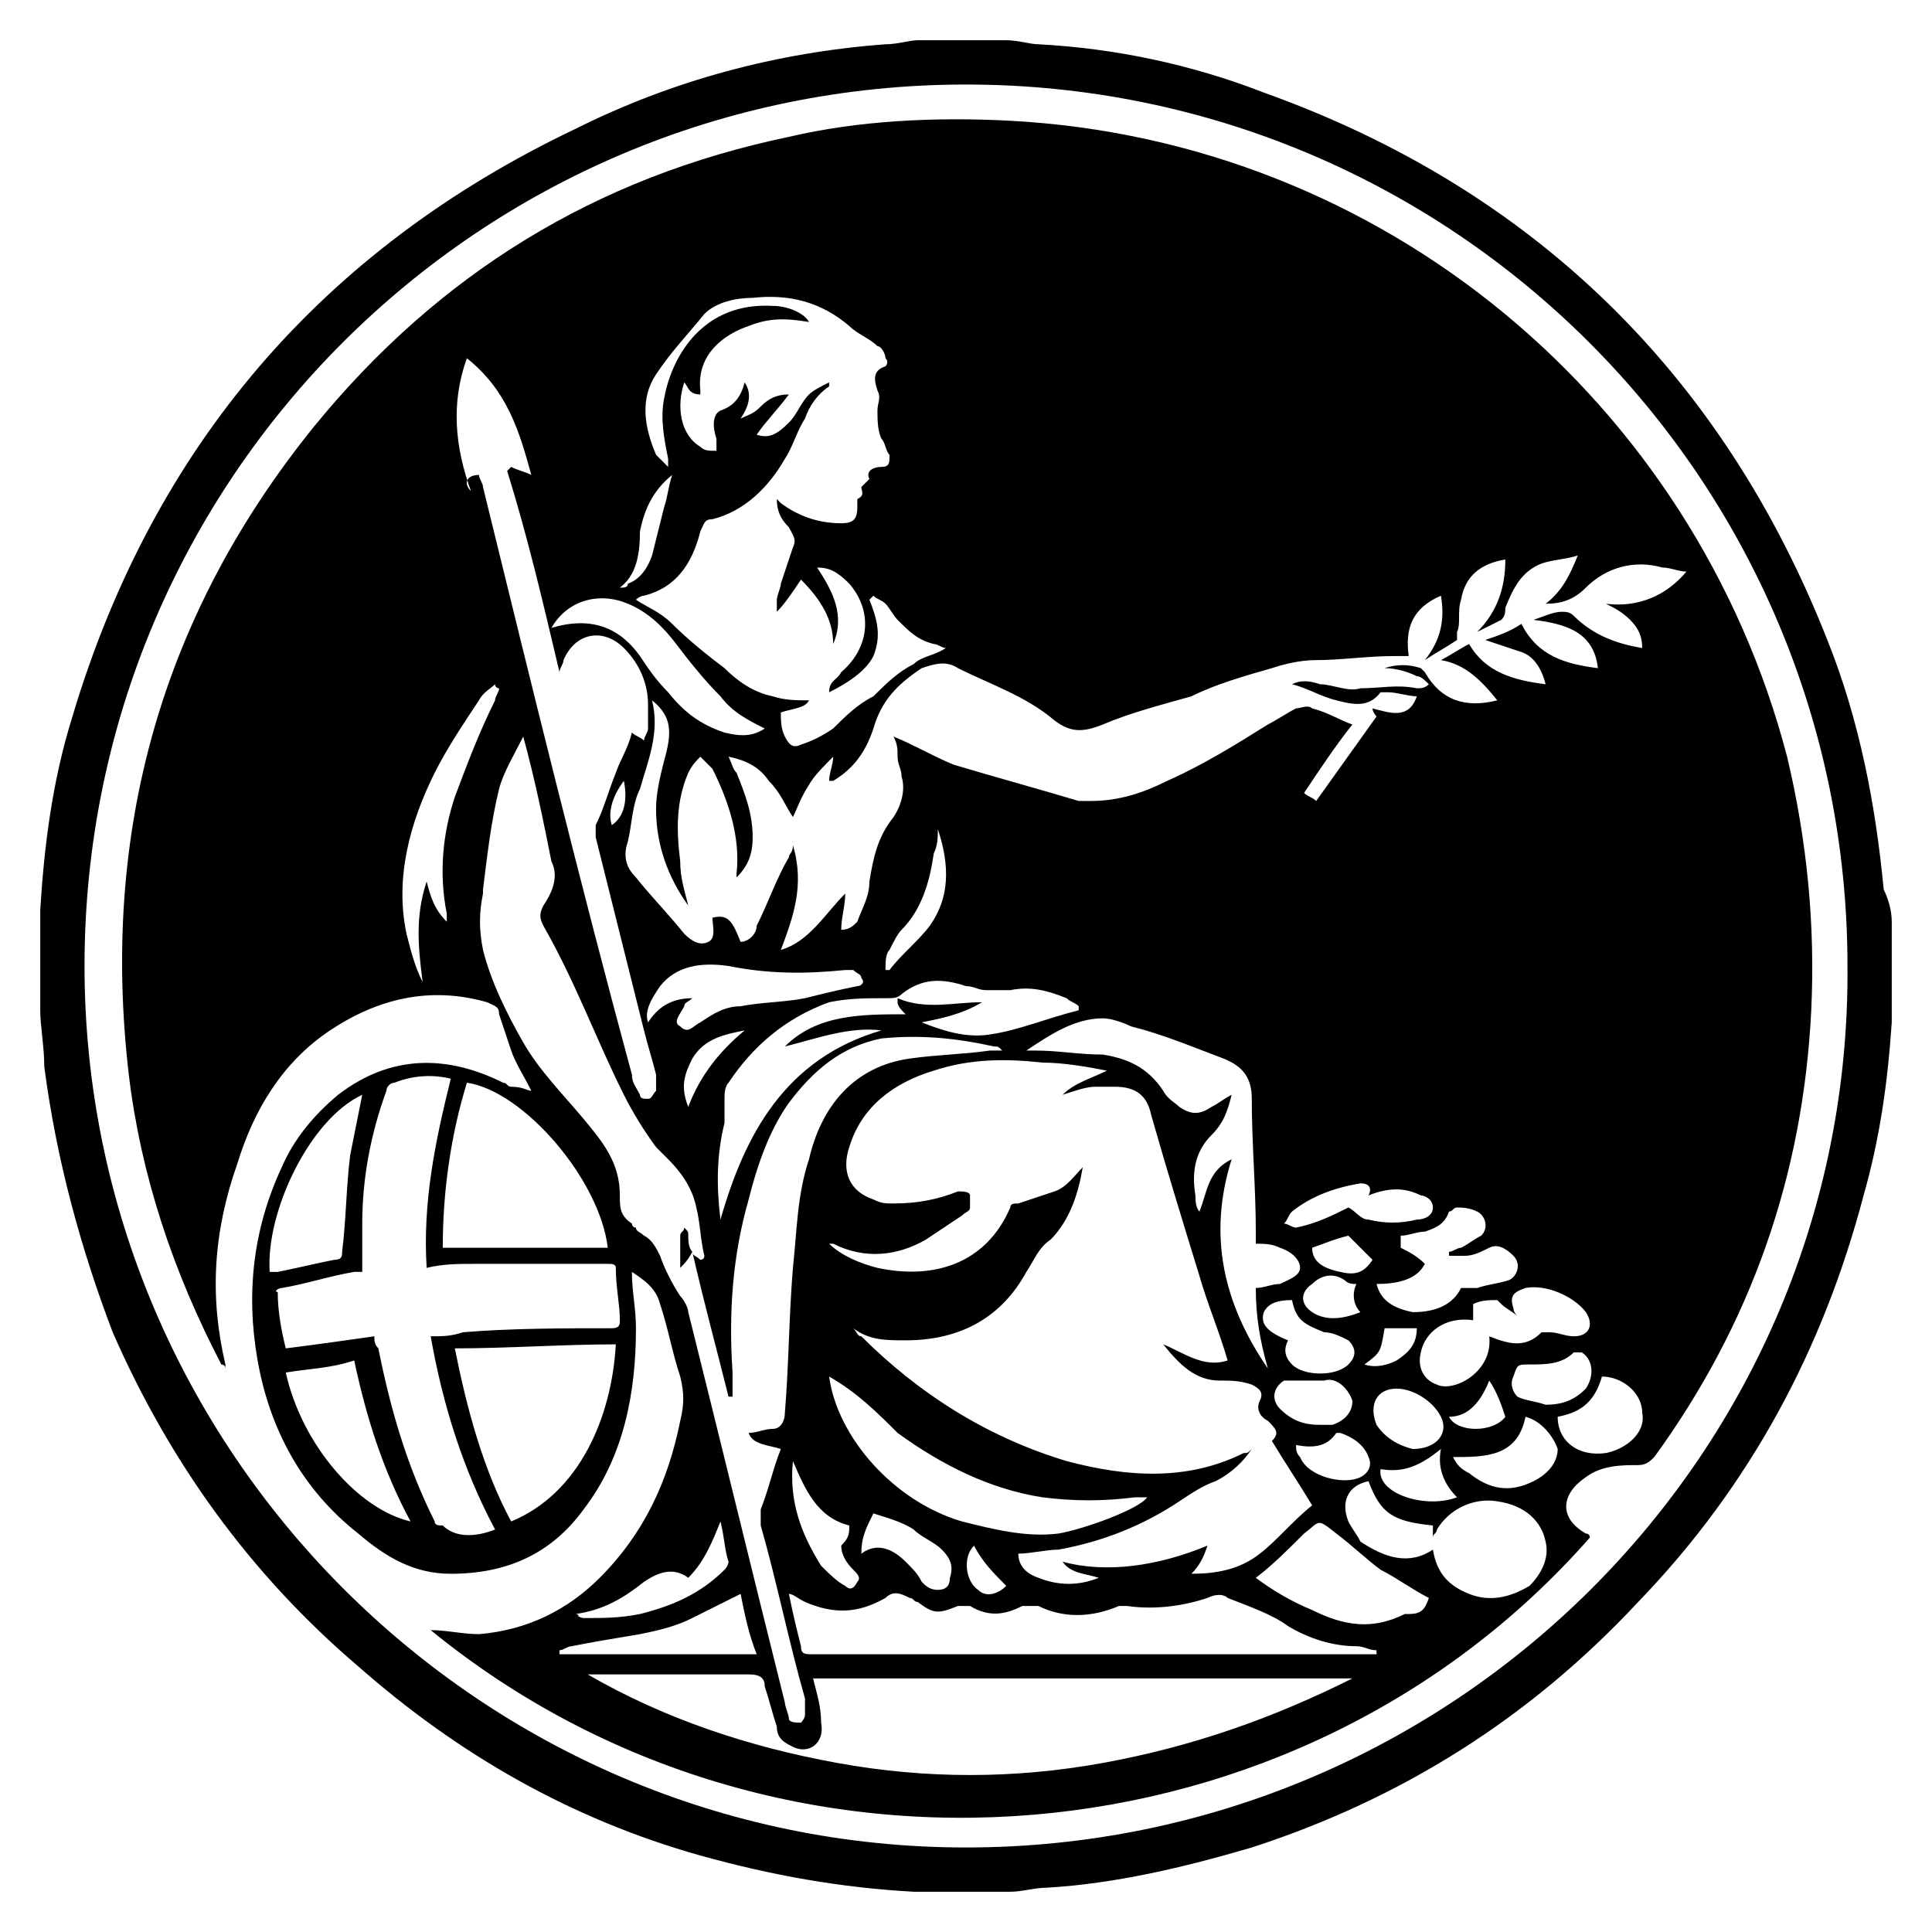 <?xml version="1.0" encoding="utf-8"?>
<!-- Generator: Adobe Illustrator 18.0.0, SVG Export Plug-In . SVG Version: 6.00 Build 0)  -->
<!DOCTYPE svg PUBLIC "-//W3C//DTD SVG 1.1//EN" "http://www.w3.org/Graphics/SVG/1.1/DTD/svg11.dtd">
<svg version="1.1" id="Layer_1" xmlns="http://www.w3.org/2000/svg" xmlns:xlink="http://www.w3.org/1999/xlink" x="0px" y="0px"
	 width="48px" height="48px" viewBox="0 0 48 48" enable-background="new 0 0 48 48" xml:space="preserve">
<path fill-rule="evenodd" clip-rule="evenodd" d="M47,22.9c0,0.7,0,1.4,0,2.2c0,0.1,0,0.2,0,0.3c-0.1,1.5-0.3,2.9-0.7,4.3
	c-1,3.8-2.8,7.2-5.6,10.1c-2.7,2.9-5.9,4.9-9.6,6.1c-1.7,0.5-3.4,0.9-5.1,1c-0.3,0-0.6,0.1-0.9,0.1c-0.7,0-1.4,0-2.1,0
	c-0.1,0-0.2,0-0.3,0c-1.8-0.1-3.5-0.4-5.3-0.9c-3.2-0.9-6-2.5-8.5-4.7c-2.7-2.3-4.7-5.1-6.1-8.3C2,31,1.4,28.8,1.1,26.5
	C1.1,26,1,25.5,1,25.1c0-0.7,0-1.4,0-2.2c0-0.1,0-0.2,0-0.3c0.1-1.6,0.3-3.2,0.8-4.8C3.8,11.1,8,6.2,14.3,3.2
	C16.7,2,19.3,1.3,22,1.1c0.3,0,0.6-0.1,0.8-0.1c0.7,0,1.5,0,2.2,0c0.3,0,0.6,0.1,0.8,0.1c1.9,0.1,3.8,0.5,5.6,1.2
	c6.7,2.4,11.4,7,14,13.6c0.8,2,1.2,4.1,1.4,6.2C46.9,22.3,47,22.6,47,22.9z M24,2.1C11.9,2.1,2.1,11.9,2.1,24
	c0,12,9.8,21.9,21.9,21.9c12.1,0,22-9.8,21.9-21.9C45.9,11.9,36.1,2.1,24,2.1z"/>
<path fill-rule="evenodd" clip-rule="evenodd" d="M13.2,27.1c-0.2-0.4-0.4-0.7-0.5-1c-0.1-0.3-0.2-0.6-0.3-0.9
	c0-0.2-0.1-0.2-0.3-0.3c-1.4-0.4-2.7-0.1-3.9,0.7c-1.2,0.8-1.9,2-2.3,3.3c-0.6,1.7-0.7,3.3-0.3,5c0,0,0,0.1,0,0.1
	c0-0.1-0.1-0.1-0.1-0.1c-1.2-2.3-2-4.7-2.3-7.2c-0.7-6,0.8-11.4,4.6-16.1c3.1-3.8,7-6.2,11.8-7.2C21.3,3,23.2,2.9,25.1,3
	c9.3,0.5,17,7,19.3,15.8c0.5,2.1,0.7,4.2,0.6,6.3c-0.2,4.1-1.5,7.8-3.9,11.1c-0.1,0.1-0.2,0.2-0.4,0.2c-0.4,0-0.9,0-1.3,0.3
	c-0.6,0.4-0.7,1,0,1.4c0,0,0.1,0,0.1,0.1c-7.2,8.2-20.1,9.4-28.8,2.3c0.4,0,0.8,0.1,1.2,0.1c1.2-0.1,2.2-0.6,3-1.4
	c1.1-1.1,1.7-2.4,2-3.9c0.1-0.4,0.1-0.7,0-1.1c-0.2-0.6-0.3-1.2-0.5-1.8c-0.1-0.4-0.4-0.6-0.7-0.8c0,0.5,0.1,0.9,0.1,1.4
	c0,1.6-0.3,3.2-1.3,4.5c-0.8,1.1-1.9,1.6-3.3,1.6c-0.9,0-1.6-0.4-2.3-1c-1.4-1.1-2.2-2.6-2.5-4.3c-0.3-1.7-0.1-3.3,0.6-4.8
	c0.3-0.7,0.8-1.3,1.4-1.8c1.3-1,2.7-1,4.1-0.3c0.1,0,0.1,0.1,0.2,0.1C13,27,13.1,27.1,13.2,27.1z M30,38.4C30,38.4,30,38.4,30,38.4
	c-0.1,0.3-0.2,0.5-0.4,0.7c0.6,0,1.2-0.1,1.7-0.5c0.4-0.3,0.8-0.8,1.3-1.2c-0.3-0.5-0.7-1.1-1-1.6c0.2-0.2,0.1-0.3-0.1-0.5
	c-0.2-0.1-0.3-0.3-0.2-0.5c0.1-0.2,0-0.3-0.2-0.4c-0.3-0.1-0.5-0.1-0.8-0.1c-0.6,0-1-0.4-1.4-0.9c0.5,0.2,1,0.6,1.6,0.4
	c-0.2-0.7-0.5-1.4-0.7-2.1c-0.4-1.3-0.8-2.6-1.2-4c-0.1-0.5-0.4-0.7-0.9-0.7c-0.2,0-0.3,0-0.5,0c-0.2,0-0.5,0.1-0.8,0.2
	c0.3-0.3,0.7-0.4,1.1-0.6c-0.5-0.1-1.1-0.2-1.6-0.2c-0.9-0.1-1.8-0.1-2.7,0.2c-1,0.3-1.8,0.9-2.1,1.9c-0.2,0.6,0,1.1,0.6,1.3
	c0.2,0.1,0.3,0.1,0.5,0.1c0.6,0,1.1-0.1,1.6-0.3c0.1,0,0.3,0,0.3,0.1c0,0.1,0,0.2,0,0.3c0,0.1-0.1,0.1-0.2,0.2
	c-0.3,0.2-0.6,0.4-0.9,0.6c-0.7,0.4-1.5,0.5-2.3,0.1c0,0,0,0-0.1,0c0.3,0.3,0.8,0.5,1.2,0.6c1.4,0.3,2.7-0.1,3.3-1.5
	c0-0.1,0.1-0.1,0.2-0.1c0.3-0.1,0.6-0.2,0.9-0.3c0.3-0.1,0.5-0.4,0.7-0.6c-0.1,0.6-0.3,1.3-0.8,1.8c-0.3,0.2-0.4,0.5-0.6,0.8
	c-0.6,1.1-1.6,1.7-3,1.7c-0.5,0-0.9,0-1.3-0.3c0.1,0.1,0.1,0.2,0.2,0.2c1.4,1.4,3.1,2.5,5.1,3.1c1.5,0.4,3,0.5,4.4-0.2
	c0.1,0,0.1,0,0.2-0.1c-0.2,0.3-0.5,0.6-0.9,0.8c-0.3,0.1-0.6,0.3-0.9,0.5c-0.9,0.6-1.9,1-3,1.2c-0.3,0-0.7,0.1-1,0.1
	c0,0.3,0.2,0.5,0.5,0.6c0.5,0.2,1,0.2,1.5,0c-0.3-0.1-0.7-0.1-0.9-0.4C27.5,39.1,28.8,38.9,30,38.4z M16.2,17.4
	c0.2,0.8-0.1,1.5-0.3,2.2c-0.2,0.4-0.2,0.9-0.3,1.3c-0.1,0.3-0.1,0.6,0.2,0.9c0.4,0.5,0.8,0.9,1.2,1.4c0.2,0.2,0.4,0.3,0.6,0.2
	c0.2-0.1,0.1-0.4,0.1-0.6c0.4-0.1,0.5,0.1,0.7,0.6c0.2,0,0.4-0.2,0.4-0.4c0.3-0.6,0.5-1.2,0.8-1.7c0-0.1,0.1-0.1,0.1-0.3
	c0.3,1,0,1.8-0.3,2.6c0.7-0.2,1.1-0.9,1.6-1.4c0,0.3-0.1,0.6-0.1,0.9c0.2,0,0.3-0.1,0.4-0.2c0.1-0.3,0.3-0.6,0.3-1
	c0.1-0.6,0.2-1.1,0.6-1.6c0.2-0.3,0.3-0.7,0.2-1c0-0.2-0.1-0.3-0.1-0.5c0-0.2,0-0.3-0.1-0.5c0.5,0.2,1,0.5,1.5,0.7
	c1,0.3,2.1,0.6,3.1,0.9c0.1,0,0.2,0,0.3,0c0.7,0,1.3-0.2,1.9-0.5c0.9-0.4,1.7-0.9,2.5-1.4c0.2-0.1,0.5-0.3,0.7-0.4
	c0.1,0,0.3-0.1,0.4,0c0.4,0.1,0.7,0.3,1,0.4c-0.4,0.5-0.8,1.1-1.2,1.7c0.1,0.1,0.2,0.1,0.3,0.2c0.5-0.7,1-1.4,1.5-2.1
	c0,0-0.1-0.1-0.1-0.2c0.4,0.1,0.9,0.3,1.1-0.3c-0.2,0-0.5-0.1-0.7-0.1c-0.1,0-0.1,0-0.2,0c-0.3,0.4-0.7,0.3-1.1,0.2
	c-0.4-0.1-0.7-0.3-1.1-0.4c0.2-0.1,0.4-0.1,0.7,0c0.3,0,0.7,0.2,1,0.1c0.5,0,0.9-0.1,1.4,0c0.1,0,0.2,0,0.3-0.1
	c-0.1-0.1-0.2-0.2-0.3-0.2c-0.2-0.1-0.5-0.2-0.8-0.2c0.3-0.1,0.6-0.1,0.9,0c0,0,0.1,0.1,0.1,0.1c0.4,0.7,1,0.9,1.8,0.7
	c-0.4-0.5-0.8-0.9-1.4-1c0.2-0.1,0.5-0.3,0.7-0.4c0.4,0.7,1.1,0.9,1.9,1c-0.1-0.4-0.3-0.7-0.6-0.8c-0.3-0.1-0.6-0.2-0.9-0.3
	c0.3-0.1,0.6-0.2,0.9-0.4c0.4,0.8,1.1,1,1.9,1.1c-0.1-0.9-0.8-1.1-1.6-1.2c0.3-0.1,0.5-0.2,0.7-0.2c0.1,0,0.2,0,0.3,0.1
	c0.5,0.5,1.1,0.7,1.7,0.8c0-0.3-0.1-0.5-0.3-0.7c-0.2-0.2-0.4-0.3-0.6-0.4c0.8,0.1,1.5-0.2,2-0.8c-0.2,0-0.4-0.1-0.6-0.1
	c-0.7-0.2-1.4,0-1.9,0.5c-0.3,0.3-0.6,0.4-1,0.4c0.4-0.3,0.6-0.7,0.8-1.2c-0.3,0.1-0.6,0.1-0.9,0.2c-0.5,0.2-0.7,0.6-0.9,1.1
	c0,0.1,0,0.2-0.1,0.3c-0.2,0.1-0.4,0.2-0.6,0.3c0.5-0.5,0.7-1.1,0.7-1.8c-0.6,0.1-1,0.4-1.1,1c-0.1,0.3,0,0.6-0.1,0.8
	c0,0.1,0,0.2,0,0.2c-0.3,0.2-0.5,0.3-0.8,0.5c0.4-0.5,0.5-1,0.4-1.6c-0.7,0.3-0.9,0.8-0.8,1.5c-0.2,0-0.3,0-0.4,0
	c-0.6,0-1.3,0.1-1.9,0.1c-0.4,0-0.8,0.1-1.1,0.2c-0.7,0.2-1.4,0.4-2,0.7c-0.7,0.2-1.5,0.4-2.2,0.7c-0.5,0.2-0.8,0.2-1.2-0.1
	c-0.7-0.6-1.6-0.9-2.4-1.3c-0.3-0.2-0.6-0.1-0.9,0c-0.6,0.4-1,0.8-1.2,1.5c-0.2,0.6-0.5,1-1,1.3c0,0,0,0-0.1,0
	c0-0.2,0.1-0.4,0.1-0.6c0,0,0,0,0,0c-0.2,0.2-0.5,0.5-0.6,0.7c-0.2,0.3-0.3,0.6-0.4,0.8c-0.2-0.3-0.3-0.6-0.6-0.9
	c-0.2-0.3-0.5-0.5-1-0.6c0.1,0.2,0.1,0.3,0.2,0.4c0.2,0.5,0.4,1,0.4,1.6c0,0.4-0.1,0.7-0.4,1c0-0.1,0-0.1,0-0.1
	c0.1-0.9-0.2-1.8-0.6-2.6c-0.1-0.1-0.2-0.2-0.3-0.3c-0.1,0.1-0.2,0.2-0.3,0.4c-0.3,0.7-0.3,1.4-0.2,2.2c0,0.4,0.1,0.7,0.2,1.1
	c-0.5-0.7-0.8-1.5-0.8-2.4c0-0.4,0.1-0.8,0.2-1.2C16.7,18.2,16.7,17.8,16.2,17.4z M13,18.3C13,18.3,13,18.3,13,18.3
	c-0.2,0.4-0.5,0.9-0.6,1.3c-0.2,0.8-0.3,1.7-0.4,2.5c0,0,0,0.1,0,0.1c-0.1,0.5-0.1,0.9,0,1.4c0.2,0.8,0.6,1.6,1,2.3
	c0.4,0.7,1,1.3,1.5,1.9c0.5,0.6,0.9,1.1,0.9,1.9c0,0.3,0,0.5,0.3,0.7c0,0,0,0.1,0.1,0.1c0,0.1,0.1,0.1,0.2,0.2
	c0.2,0.1,0.3,0.3,0.4,0.5c0.1,0.3,0.3,0.7,0.5,1c0.1,0.1,0.2,0.3,0.2,0.4c0.8,3.2,1.6,6.5,2.4,9.7c0,0.1,0.1,0.3,0.1,0.4
	c0,0.1,0.2,0.1,0.3,0.1c0,0,0.1-0.1,0.1-0.2c0-0.1,0-0.3,0-0.4c-0.4-1.4-0.7-2.9-1.1-4.3c0-0.1,0-0.2,0-0.4c0.2-0.5,0.3-1,0.5-1.5
	c-0.3-0.1-0.7-0.1-0.8-0.4c0.2,0,0.4-0.1,0.6-0.1c0.2,0,0.3-0.2,0.3-0.4c0.1-1.2,0.1-2.4,0.2-3.6c0.1-0.9,0.1-1.8,0.4-2.7
	c0.3-1.3,1.1-2.3,2.5-2.5c0.7-0.1,1.3-0.1,2-0.2c0.1,0,0.2,0,0.3,0c-0.1-0.1-0.1-0.1-0.2-0.1c-0.9-0.2-1.8-0.3-2.8-0.2
	c-1,0.2-1.7,0.8-2.3,1.6c-0.5,0.7-0.8,1.6-1,2.4c-0.4,1.4-0.5,2.8-0.4,4.3c0,0.2,0,0.4,0,0.6c0,0,0,0-0.1,0
	c-0.3-1.2-0.6-2.3-0.9-3.6c-0.1,0.2-0.2,0.3-0.3,0.4c0-0.3,0-0.6,0-0.8c0-0.1,0.1-0.1,0.1-0.2c0.1,0.1,0.1,0.1,0.1,0.2
	c0,0.1,0,0.3,0.1,0.4c0,0.1,0.1,0.1,0.2,0.2c0,0,0.1,0,0.1-0.1c-0.1-0.4-0.1-0.8-0.2-1.2c-0.1-0.5-0.4-0.9-0.7-1.2
	c-0.1-0.1-0.2-0.2-0.3-0.3c-0.3-0.4-0.6-0.9-0.8-1.3c-0.7-1.4-1.2-2.8-2-4.2c-0.1-0.2-0.1-0.3,0-0.5c0.2-0.3,0.4-0.7,0.2-1.1
	C13.5,20.4,13.3,19.4,13,18.3z M20.3,14.1c0.4,0.6,0.7,1.2,0.4,1.9c0-0.6-0.3-1.1-0.8-1.6c-0.2,0.3-0.4,0.6-0.6,0.8
	c0-0.1,0-0.2,0-0.3c0-0.1,0.1-0.3,0.1-0.4c0.1-0.3,0.2-0.6,0.3-0.9c0.1-0.2,0-0.3-0.1-0.5c-0.2-0.2-0.3-0.4-0.3-0.7
	c0.1,0.1,0.1,0.1,0.1,0.1c0.4,0.3,0.9,0.5,1.5,0.5c0.3,0,0.4-0.1,0.4-0.4c0-0.1,0-0.2,0-0.2c0.2-0.1,0.1-0.2,0.1-0.3
	c0.1-0.1,0.2-0.2,0.2-0.2c-0.1-0.2,0.1-0.3,0.3-0.3c0.2,0,0.2-0.1,0.2-0.3c-0.1-0.1-0.1-0.3-0.2-0.4c-0.1-0.2-0.1-0.5-0.1-0.7
	c0-0.2,0.1-0.3,0-0.5c-0.1-0.3-0.1-0.5,0.2-0.6C22,9.1,22.1,9,22,8.9c0-0.1-0.1-0.3-0.2-0.3c-0.2-0.2-0.5-0.3-0.7-0.5
	c-0.7-0.6-1.5-0.8-2.4-0.7c-0.4,0-0.9,0.1-1.2,0.4c-0.4,0.5-0.8,0.9-1.2,1.5c-0.4,0.6-0.3,1.3,0,2c0.1,0.1,0.2,0.2,0.3,0.3
	c0-0.1,0-0.1,0-0.2c-0.1-0.5-0.2-1-0.1-1.5c0.2-1.1,1-2.4,2.7-2.3c0.4,0,0.8,0.2,0.9,0.4c-0.6-0.1-1-0.1-1.5,0.1
	c-0.6,0.2-1.3,0.7-1.2,1.6c0,0,0,0.1,0,0.1c-0.3,0-0.3-0.2-0.4-0.3c-0.2,0.6-0.1,1.3,0.4,1.6c0.1,0.1,0.2,0.1,0.4,0.1
	c0-0.1,0-0.2,0-0.3c-0.1-0.3-0.1-0.6,0.1-0.7c0.3-0.1,0.5-0.3,0.6-0.7c0.2,0.3,0.1,0.6-0.1,0.9c0.2-0.1,0.3-0.1,0.5-0.3
	c0.2-0.2,0.4-0.3,0.7-0.3c-0.3,0.4-0.6,0.7-0.8,1c0.3,0.1,0.5,0,0.8-0.3c0.2-0.2,0.3-0.5,0.5-0.7c0.1-0.1,0.3-0.2,0.5-0.3
	c0,0,0,0,0,0.1c-0.3,0.2-0.5,0.5-0.6,0.8c-0.2,0.3-0.3,0.7-0.5,1c-0.4,0.7-1,1.3-1.8,1.5c-0.2,0-0.2,0.1-0.3,0.3
	c-0.2,0.8-0.6,1.4-1.4,1.6c-0.1,0-0.2,0.1-0.2,0.1c0.3,0.2,0.6,0.3,0.9,0.6c0.4,0.4,0.9,0.8,1.3,1.1c0.3,0.3,0.7,0.6,1.2,0.7
	c0.3,0.1,0.6,0.1,0.9,0.1c-0.1,0.2-0.4,0.2-0.7,0.3c0,0.2,0,0.4,0.1,0.6c0.1,0.2,0.2,0.3,0.4,0.2c0.3-0.1,0.5-0.2,0.8-0.4
	c0.3-0.3,0.6-0.6,1-0.8c0.3-0.3,0.6-0.6,1-0.8c0.2-0.2,0.5-0.2,0.8-0.4c-0.1,0-0.2-0.1-0.3-0.1c-0.4-0.1-0.6-0.3-0.9-0.6
	c-0.1-0.1-0.2-0.3-0.3-0.4c-0.1-0.1-0.2-0.1-0.3-0.2c0,0,0,0-0.1,0.1c0.2,0.5,0.3,0.9,0.1,1.4c-0.2,0.4-0.7,0.7-1.1,0.9
	c0-0.3,0.2-0.3,0.3-0.5c0.7-0.6,0.8-1.5,0.2-2.2C20.8,14.2,20.6,14.1,20.3,14.1z M12.3,38c-0.8-1.5-1.3-3.1-1.6-4.8
	c0.3,0,0.5,0,0.8-0.1c1.2-0.1,2.5-0.1,3.7-0.1c0.2,0,0.2-0.1,0.2-0.2c0-0.4-0.1-0.8-0.1-1.3c0-0.1-0.1-0.1-0.2-0.1
	c-1.1,0-2.2,0-3.3,0c-0.4,0-0.8,0-1.2,0.1c-0.1-1.6,0.2-3.1,0.6-4.7c-0.4-0.1-0.9-0.1-1.4,0.1c-0.1,0-0.2,0.1-0.2,0.2
	C9.2,28.2,9,29.3,9,30.4c0,0.4,0,0.8,0,1.2c-0.1,0-0.2,0-0.2,0c-0.6,0.1-1.2,0.3-1.8,0.4c-0.1,0-0.2,0.1-0.1,0.1
	c0,0.5,0.1,1,0.2,1.4c0.8-0.1,1.5-0.2,2.2-0.3c0,0.1,0,0.2,0.1,0.3c0.3,1.5,0.7,2.9,1.4,4.3c0,0.1,0.1,0.1,0.2,0.1
	C11.3,38.2,11.8,38.2,12.3,38z M14.6,41.6C14.6,41.6,14.6,41.7,14.6,41.6c1.9,1.1,4,1.8,6.2,2.2c2.2,0.4,4.4,0.4,6.6,0
	c2.2-0.4,4.2-1.1,6.2-2.1c-4.5,0-8.9,0-13.4,0c0.1,0.4,0.2,0.7,0.2,1.1c0.1,0.5-0.3,0.8-0.7,0.6c-0.2-0.1-0.4-0.2-0.4-0.5
	c-0.1-0.3-0.2-0.7-0.3-1c0-0.2-0.1-0.3-0.4-0.3c-1.2,0-2.4,0-3.6,0C14.8,41.6,14.7,41.6,14.6,41.6z M11.9,11.8
	c0,0.1,0.1,0.2,0.1,0.3c1.2,4.9,2.4,9.8,3.7,14.6c0,0.2,0.1,0.3,0.2,0.5c0,0.1,0.1,0.1,0.2,0.1c0.1,0,0.1-0.1,0.2-0.2
	c0-0.1,0-0.3,0-0.4c-0.1-0.4-0.2-0.7-0.3-1.1c-0.4-1.6-0.8-3.2-1.2-4.8c0-0.1,0-0.2,0-0.3c0.2-0.4,0.3-0.8,0.5-1.3
	c0.1-0.3,0.3-0.6,0.4-1c0.1,0.1,0.2,0.1,0.3,0.2c0-0.1,0.1-0.2,0.1-0.3c0-0.2,0-0.4,0-0.6c0-0.5-0.2-1-0.6-1.4
	c-0.5-0.5-1.2-0.4-1.5,0.3c0,0.1-0.1,0.2-0.1,0.3c-0.4-1.7-0.8-3.4-1.3-5c0,0,0,0,0.1-0.1c0.2,0.1,0.3,0.1,0.5,0.2
	c-0.3-1.1-0.6-2.1-1.6-2.9c-0.4,1.1-0.3,2.2,0.1,3.3C11.5,12,11.6,11.8,11.9,11.8z M19.6,39.6c0.1,0.5,0.2,0.9,0.3,1.3
	c0,0.2,0.1,0.2,0.3,0.2c4.6,0,9.2,0,13.8,0c0.1,0,0.1,0,0.2,0c0,0,0-0.1,0-0.1c-0.2,0-0.3-0.1-0.5-0.1c-0.6,0-1.2-0.2-1.7-0.5
	c-0.4-0.3-1-0.5-1.5-0.7c-0.1-0.1-0.3-0.1-0.5,0c-0.6,0.2-1.3,0.3-2,0.2c-0.1,0-0.2,0-0.2,0c-0.7,0.3-1.4,0.3-2,0
	c-0.2,0-0.3,0-0.4,0c-0.4,0.2-0.8,0.3-1.3,0c-0.1,0-0.2,0-0.3,0c-0.5,0.2-0.6,0.2-1-0.1c-0.1,0-0.1-0.1-0.2-0.1
	c-0.2-0.1-0.4-0.2-0.6,0c-0.7,0.4-1.3,0.4-2,0.1C19.8,39.7,19.7,39.6,19.6,39.6z M31.2,32c0.2,0,0.4-0.1,0.6-0.1
	c0.2-0.1,0.5-0.2,0.5-0.4c0-0.2-0.2-0.4-0.5-0.5c-0.2-0.1-0.4-0.1-0.6-0.1c0-0.1,0-0.2,0-0.3c0-1.1-0.1-2.2-0.1-3.3
	c0-0.5-0.2-0.8-0.7-1c-0.8-0.3-1.5-0.6-2.3-0.8c-0.2-0.1-0.5-0.2-0.7-0.2c-0.7,0-1.3,0.4-1.9,0.8c0.1,0,0.2,0,0.2,0
	c0.6,0,1.1,0.1,1.7,0.1c0.6,0.1,1.1,0.3,1.5,0.9c0.1,0.2,0.3,0.3,0.4,0.4c0.3,0.2,0.5,0.2,0.8,0c0.2-0.1,0.3-0.2,0.5-0.3
	c-0.1,0.4-0.2,0.7-0.5,1c-0.4,0.4-0.5,0.9-0.4,1.5c0,0.1,0,0.3,0.1,0.4c0.2-0.5,0.2-1,0.8-1.3c-0.6,1.9-0.2,3.6,0.9,5.2
	C31.3,33.3,31.2,32.7,31.2,32z M15.3,33.4c-1.3,0-2.7,0.1-4,0.1c0.3,1.5,0.7,3,1.4,4.3C14.4,37.1,15.2,35.2,15.3,33.4z M15.1,31
	c-0.2-1.7-2.1-3.9-3.5-4.1C11.2,28.2,11,29.6,11,31C12.4,31,13.8,31,15.1,31z M17.9,30.3c0.6-2.1,1.6-4,4-4.7
	c-0.8-0.1-1.6,0.2-2.4,0.4c0.8-0.8,1.9-0.8,3-0.8c-0.1-0.1-0.2-0.2-0.2-0.3c0,0,0,0,0-0.1c0.7,0.3,1.4,0.1,2.1,0.1
	c-0.5,0.3-1,0.4-1.5,0.5c0.5,0.2,1.1,0.4,1.7,0.3c0.7-0.1,1.4-0.4,2.2-0.6c0,0,0,0,0-0.1c-0.1-0.1-0.2-0.1-0.3-0.2
	c-0.5-0.2-0.9-0.3-1.4-0.2c-0.2,0-0.4,0-0.6,0c-0.2,0-0.3-0.1-0.5-0.1c-0.6-0.2-1.1-0.2-1.6,0.2c-0.1,0.1-0.2,0.1-0.4,0.1
	c-0.5,0-0.9,0-1.4,0.1c-1.1,0.4-1.9,1.1-2.5,2c-0.1,0.1-0.1,0.3-0.1,0.4c0,0.2,0,0.4,0,0.6C17.8,28.7,17.8,29.5,17.9,30.3z
	 M20.6,34.2c0.2,1.5,1.6,3.1,3.3,3.6c0.8,0.2,1.6,0.4,2.4,0.3c0.6-0.1,2-0.6,2.2-0.9c-0.1,0-0.2,0-0.3,0c-0.8,0.1-1.5,0.1-2.3,0
	c-1.3-0.2-2.5-0.8-3.6-1.6C21.8,35.1,21.3,34.6,20.6,34.2z M34,36.8c-0.5,0.1-0.7,0.5-0.5,1c0.1,0.2,0.2,0.3,0.3,0.5
	c0.6,0.4,1.2,0.6,1.8,0.2c0.1,0.6,0.4,0.9,0.9,1.1c0.5,0.2,1,0.1,1.5-0.2c0.3-0.3,0.5-0.7,0.4-1.1c-0.1-0.5-0.5-0.9-1.2-1
	c-0.6-0.1-1.2,0.2-1.5,0.7c0,0.1-0.1,0.1-0.1,0.2c0-0.1,0-0.2,0-0.3C34.6,37.8,34.3,37.6,34,36.8z M35.5,39.7
	c-0.4-0.2-0.8-0.5-1.2-0.7c-0.4-0.3-0.7-0.6-1.1-0.9c-0.5-0.4-0.4-0.3-0.8,0c-0.4,0.4-0.8,0.8-1.2,1.1c0.4,0.3,0.9,0.6,1.4,0.8
	c0.8,0.4,1.5,0.5,2.3,0.1c0,0,0.1,0,0.1,0C35.3,40.1,35.4,40,35.5,39.7z M37,33.2C37,33.2,37,33.2,37,33.2c0.5,0.2,0.9,0.3,1.3-0.1
	c0,0,0.1,0,0.2,0c0.2,0,0.4,0.1,0.6,0.1c0.4,0,0.5-0.3,0.3-0.6c-0.3-0.4-1-0.7-1.5-0.6c-0.3,0.1-0.4,0.2-0.3,0.5
	c0,0.1,0.1,0.2,0.1,0.2c0,0,0,0,0,0c-0.1-0.1-0.3-0.2-0.4-0.3c0,0-0.1-0.1-0.1-0.1c-0.2,0-0.4,0-0.6,0.1c0,0.1,0,0.3,0,0.4
	c-0.7-0.1-1.2,0.3-1.3,0.8c-0.1,0.4,0.1,0.7,0.4,0.8C36.1,34.6,37.1,34.1,37,33.2z M9,27.2c-1.3,0.6-2.4,2.9-2.3,4.4
	c0.1,0,0.1,0,0.2,0c0.5-0.1,0.9-0.2,1.4-0.3c0.2,0,0.2-0.1,0.2-0.2c0.1-0.8,0.1-1.6,0.2-2.4C8.8,28.2,8.9,27.7,9,27.2z M7.1,34.1
	c0.4,1.8,1.8,3.4,3.1,3.7c-0.7-1.3-1.1-2.6-1.4-4C8.2,34,7.7,34,7.1,34.1z M36.3,32c0.1,0,0.3,0,0.4,0c0.3-0.1,0.5-0.1,0.8-0.2
	c0.2-0.1,0.3-0.4,0.1-0.6c-0.2-0.2-0.4-0.3-0.6-0.2c-0.2,0.1-0.4,0.2-0.6,0.2c-0.1,0-0.3,0-0.4,0c0,0,0,0,0-0.1
	c0.1,0,0.2-0.1,0.3-0.1c0.2-0.1,0.3-0.2,0.5-0.3c0.2-0.2,0.1-0.5-0.1-0.6c-0.2-0.1-0.4-0.1-0.5-0.1c-0.1,0-0.1,0.1-0.2,0.1
	c-0.1,0.3-0.3,0.4-0.6,0.5c-0.2,0-0.4,0.1-0.6,0.1c0,0.1,0,0.2,0,0.3c0.2,0.1,0.4,0.2,0.6,0.4c-0.2,0.4-0.7,0.5-1.2,0.5
	c0.1,0.4,0.4,0.6,0.9,0.7C35.7,32.6,36.1,32.4,36.3,32z M13.7,15.6c1-0.3,1.7,0,2.2,0.7c0.2,0.3,0.4,0.6,0.7,0.9
	c0.4,0.5,0.8,0.8,1.4,1c0.4,0.1,0.7,0.1,1-0.1c-0.4-0.2-0.8-0.4-1.1-0.8c-0.4-0.4-0.8-0.9-1.1-1.3c-0.3-0.4-0.7-0.8-1.2-1
	C14.9,14.7,14.1,14.9,13.7,15.6z M10.6,21.9c0.1,0.4,0.2,0.7,0.5,1c0-0.1,0-0.1,0-0.2c-0.2-1-0.1-2,0.2-2.9c0.3-0.8,0.6-1.6,1-2.4
	c0-0.1,0.1-0.2,0.1-0.3c0,0-0.1,0-0.1-0.1c-0.1,0.1-0.3,0.2-0.4,0.4c-0.4,0.6-0.8,1.2-1.1,1.8c-0.6,1.2-1,2.6-0.7,4
	c0.1,0.4,0.2,0.8,0.4,1.2C10.4,23.6,10.3,22.8,10.6,21.9z M17.2,24.8C17.1,24.9,17,24.9,17,25c-0.1,0.2-0.3,0.4-0.1,0.5
	c0.2,0.2,0.3,0,0.5-0.1c0.3-0.2,0.6-0.4,1-0.4c0.5-0.1,1.1-0.1,1.6-0.2c0.4-0.1,0.8-0.2,1.3-0.3c0.1,0,0.2-0.1,0.1-0.2
	c0-0.1-0.1-0.1-0.2-0.2c0,0-0.1,0-0.2,0c-1,0.1-1.9,0.1-2.9-0.1c-0.7-0.1-1.3,0-1.7,0.5c-0.2,0.3-0.4,0.6-0.3,0.9
	C16.3,25.1,16.6,24.8,17.2,24.8z M18.4,39.6c-0.4,0.2-0.8,0.4-1.2,0.6c-0.4,0.2-0.8,0.3-1.3,0.4c-0.6,0.1-1.2,0.2-1.7,0.3
	c-0.1,0-0.2,0.1-0.3,0.1c0,0,0,0.1,0,0.1c1.6,0,3.2,0,4.9,0C18.6,40.6,18.5,40.1,18.4,39.6z M38.7,35.2c0,0.6,0.5,1,1.2,0.9
	c0.5-0.1,1-0.5,0.9-1c0-0.5-0.5-0.9-1-0.9C39.6,34.9,39.2,35.1,38.7,35.2z M33.5,30c0.2,0.1,0.3,0.3,0.5,0.3c0.4,0.1,0.8,0.1,1.2,0
	c0.2,0,0.4-0.1,0.4-0.3c0-0.2-0.2-0.3-0.3-0.3c-0.4-0.2-0.8-0.2-1.3,0c0.1-0.2,0-0.3-0.2-0.3c-0.6,0.1-1.2,0.3-1.7,0.7
	c-0.1,0.1-0.1,0.2-0.2,0.3c0.1,0,0.2,0.1,0.3,0.1C32.7,30.4,33.1,30.2,33.5,30z M14.3,40.1C14.4,40.1,14.4,40.2,14.3,40.1
	c0.1,0.1,0.2,0.1,0.2,0.1c0.5,0,0.9,0,1.4-0.1c0.8-0.2,1.5-0.5,2.1-1.1c0.1-0.1,0.1-0.2,0.1-0.2c-0.1-0.3-0.1-0.6-0.2-1
	c-0.2,0.5-0.4,1-0.8,1.4c-0.4-0.3-0.8-0.1-1.1,0.1C15.5,39.7,15,40,14.3,40.1z M37.9,35.2c-0.2,1-1,1-1.8,1c0.1,0.2,0.2,0.3,0.4,0.4
	c0.5,0.4,1,0.5,1.6,0.2c0.4-0.2,0.6-0.5,0.6-0.8C38.6,35.7,38.3,35.3,37.9,35.2z M21.4,38.6c0.4-0.3,0.8-0.1,1.1,0.2
	c0.2,0.2,0.3,0.3,0.4,0.5c0.1,0.1,0.2,0.2,0.4,0.2c0.2,0,0.3-0.1,0.3-0.3c0.1-0.3,0-0.5-0.2-0.7c-0.2-0.2-0.5-0.3-0.7-0.5
	c-0.3-0.2-0.7-0.3-1-0.4C21.5,38,21.4,38.2,21.4,38.6z M32.1,32.3c-0.4,0-0.6,0.1-0.7,0.3c-0.1,0.3,0.1,0.5,0.6,0.7
	c-0.1,0.2-0.1,0.4,0.1,0.6c0.3,0.3,1.1,0.3,1.4,0c0.2-0.2,0.2-0.4,0-0.6c-0.2-0.1-0.4-0.2-0.6-0.2C32.4,32.9,32.2,32.8,32.1,32.3z
	 M35.1,36c0.6,0,0.9-0.4,0.7-0.8c-0.2-0.4-0.7-0.7-1.1-0.7c-0.5,0-0.7,0.4-0.5,0.9C34.4,35.7,34.7,35.9,35.1,36z M21.1,37.9
	c-0.8-0.2-1.1-0.9-1.4-1.6c-0.1,1,0.2,1.8,0.7,2.6c0.2,0.2,0.4,0.4,0.6,0.5c0.1,0.1,0.2,0.1,0.3-0.1c0.1-0.1,0-0.2-0.1-0.3
	c-0.2-0.2-0.3-0.4-0.3-0.6C21.1,38.2,21.1,38.1,21.1,37.9z M38.4,34.9c0.4,0,0.7-0.1,1-0.4c0.2-0.3,0.2-0.7-0.1-0.9
	c-0.1,0-0.2,0-0.2,0c-0.3,0.3-0.7,0.3-1.1,0.3c-0.3,0-0.3,0-0.4,0.3c-0.1,0.2,0,0.4,0.1,0.5C37.9,34.8,38.1,34.8,38.4,34.9z
	 M32.8,35.4c0.1,0,0.2,0,0.3,0c0.3-0.1,0.5-0.3,0.5-0.6c-0.1-0.3-0.4-0.6-0.7-0.5c-0.2,0-0.5,0-0.7,0c-0.1,0-0.2,0-0.3,0
	c-0.3,0.2-0.3,0.5-0.1,0.7C32.1,35.3,32.4,35.4,32.8,35.4z M32.2,35.9c0,0.1,0,0.2,0.1,0.3c0.2,0.5,1.1,0.7,1.5,0.5
	c0.2-0.1,0.3-0.3,0.2-0.5c-0.1-0.3-0.4-0.5-0.7-0.6c0,0-0.1,0-0.1,0C33,35.9,32.7,36,32.2,35.9z M34.3,36.5c-0.1,0.6,1.1,1,1.9,0.7
	c-0.3-0.3-0.5-0.7-0.4-1.2C35.3,36.4,34.9,36.6,34.3,36.5z M23.3,20.6c0,0.2,0,0.4-0.1,0.6c-0.1,0.7-0.3,1.4-0.8,1.9
	c-0.1,0.1-0.2,0.3-0.3,0.5c-0.1,0.1-0.1,0.3-0.1,0.5c0,0,0,0,0.1,0c0.3-0.4,0.7-0.7,1-1.1C23.6,22.3,23.6,21.5,23.3,20.6z
	 M33.8,32.6c-0.2-0.2-0.2-0.5-0.1-0.7c-0.1,0-0.2,0-0.3-0.1c-0.3-0.2-0.6-0.1-0.8,0.1c-0.3,0.2-0.3,0.5,0,0.7
	C32.9,32.8,33.3,32.8,33.8,32.6z M15.4,14.6c0.1,0,0.2,0,0.2-0.1c0.3-0.1,0.5-0.4,0.6-0.7c0.1-0.4,0.2-0.8,0.3-1.2
	c0.1-0.3,0.1-0.5,0.2-0.8c-0.5,0.4-0.7,0.9-0.8,1.4C15.9,13.8,15.8,14.3,15.4,14.6z M32.6,31c0,0.3,0.2,0.5,0.7,0.6
	c0.4,0.1,0.6,0,0.8-0.3c-0.2-0.2-0.4-0.4-0.6-0.6C33.1,30.8,32.9,30.9,32.6,31z M36,35.2c0.2,0.4,1.1,0.4,1.4,0
	c-0.1-0.3-0.2-0.6-0.4-0.9C36.8,34.8,36.5,35.2,36,35.2z M18.5,25.6c-0.5,0.1-1,0.2-1.3,0.7c-0.2,0.4-0.3,0.7-0.1,1.2
	C17.4,26.7,17.9,26.1,18.5,25.6z M34.4,33c-0.1,0.6-0.1,0.6-0.5,0.9c0.3,0.1,0.6,0,0.8-0.1c0.3-0.2,0.5-0.4,0.5-0.8
	c-0.2,0-0.3,0-0.4,0C34.6,33,34.5,33,34.4,33z M24.2,38.4c-0.3,0.3-0.2,0.9,0.1,1.1c0.2,0.2,0.5,0.1,0.7-0.1
	C24.7,39.1,24.4,38.8,24.2,38.4z M15.5,19.4c-0.3,0.4-0.4,0.8-0.3,1.1C15.5,20.3,15.6,19.9,15.5,19.4z"/>
<path fill-rule="evenodd" clip-rule="evenodd" d="M21.7,14.6c0.1,0,0.2-0.1,0.4-0.1c-0.1-0.1-0.2-0.1-0.3-0.2c0.1-0.1,0.4-0.1,0.5,0
	c0.1,0.1,0,0.1,0,0.2c0,0,0,0.1-0.1,0.1c0,0,0,0,0,0c-0.1,0.1-0.2,0.2-0.2,0.2C21.9,14.8,21.8,14.7,21.7,14.6z"/>
<path fill-rule="evenodd" clip-rule="evenodd" d="M21.7,13.5c0.2-0.2,0.2-0.2,0.2-0.5c0.1,0,0.3,0.2,0.4,0.3c0.1,0.1,0,0.2-0.1,0.2
	C22,13.5,21.9,13.5,21.7,13.5C21.7,13.5,21.7,13.5,21.7,13.5z"/>
</svg>
